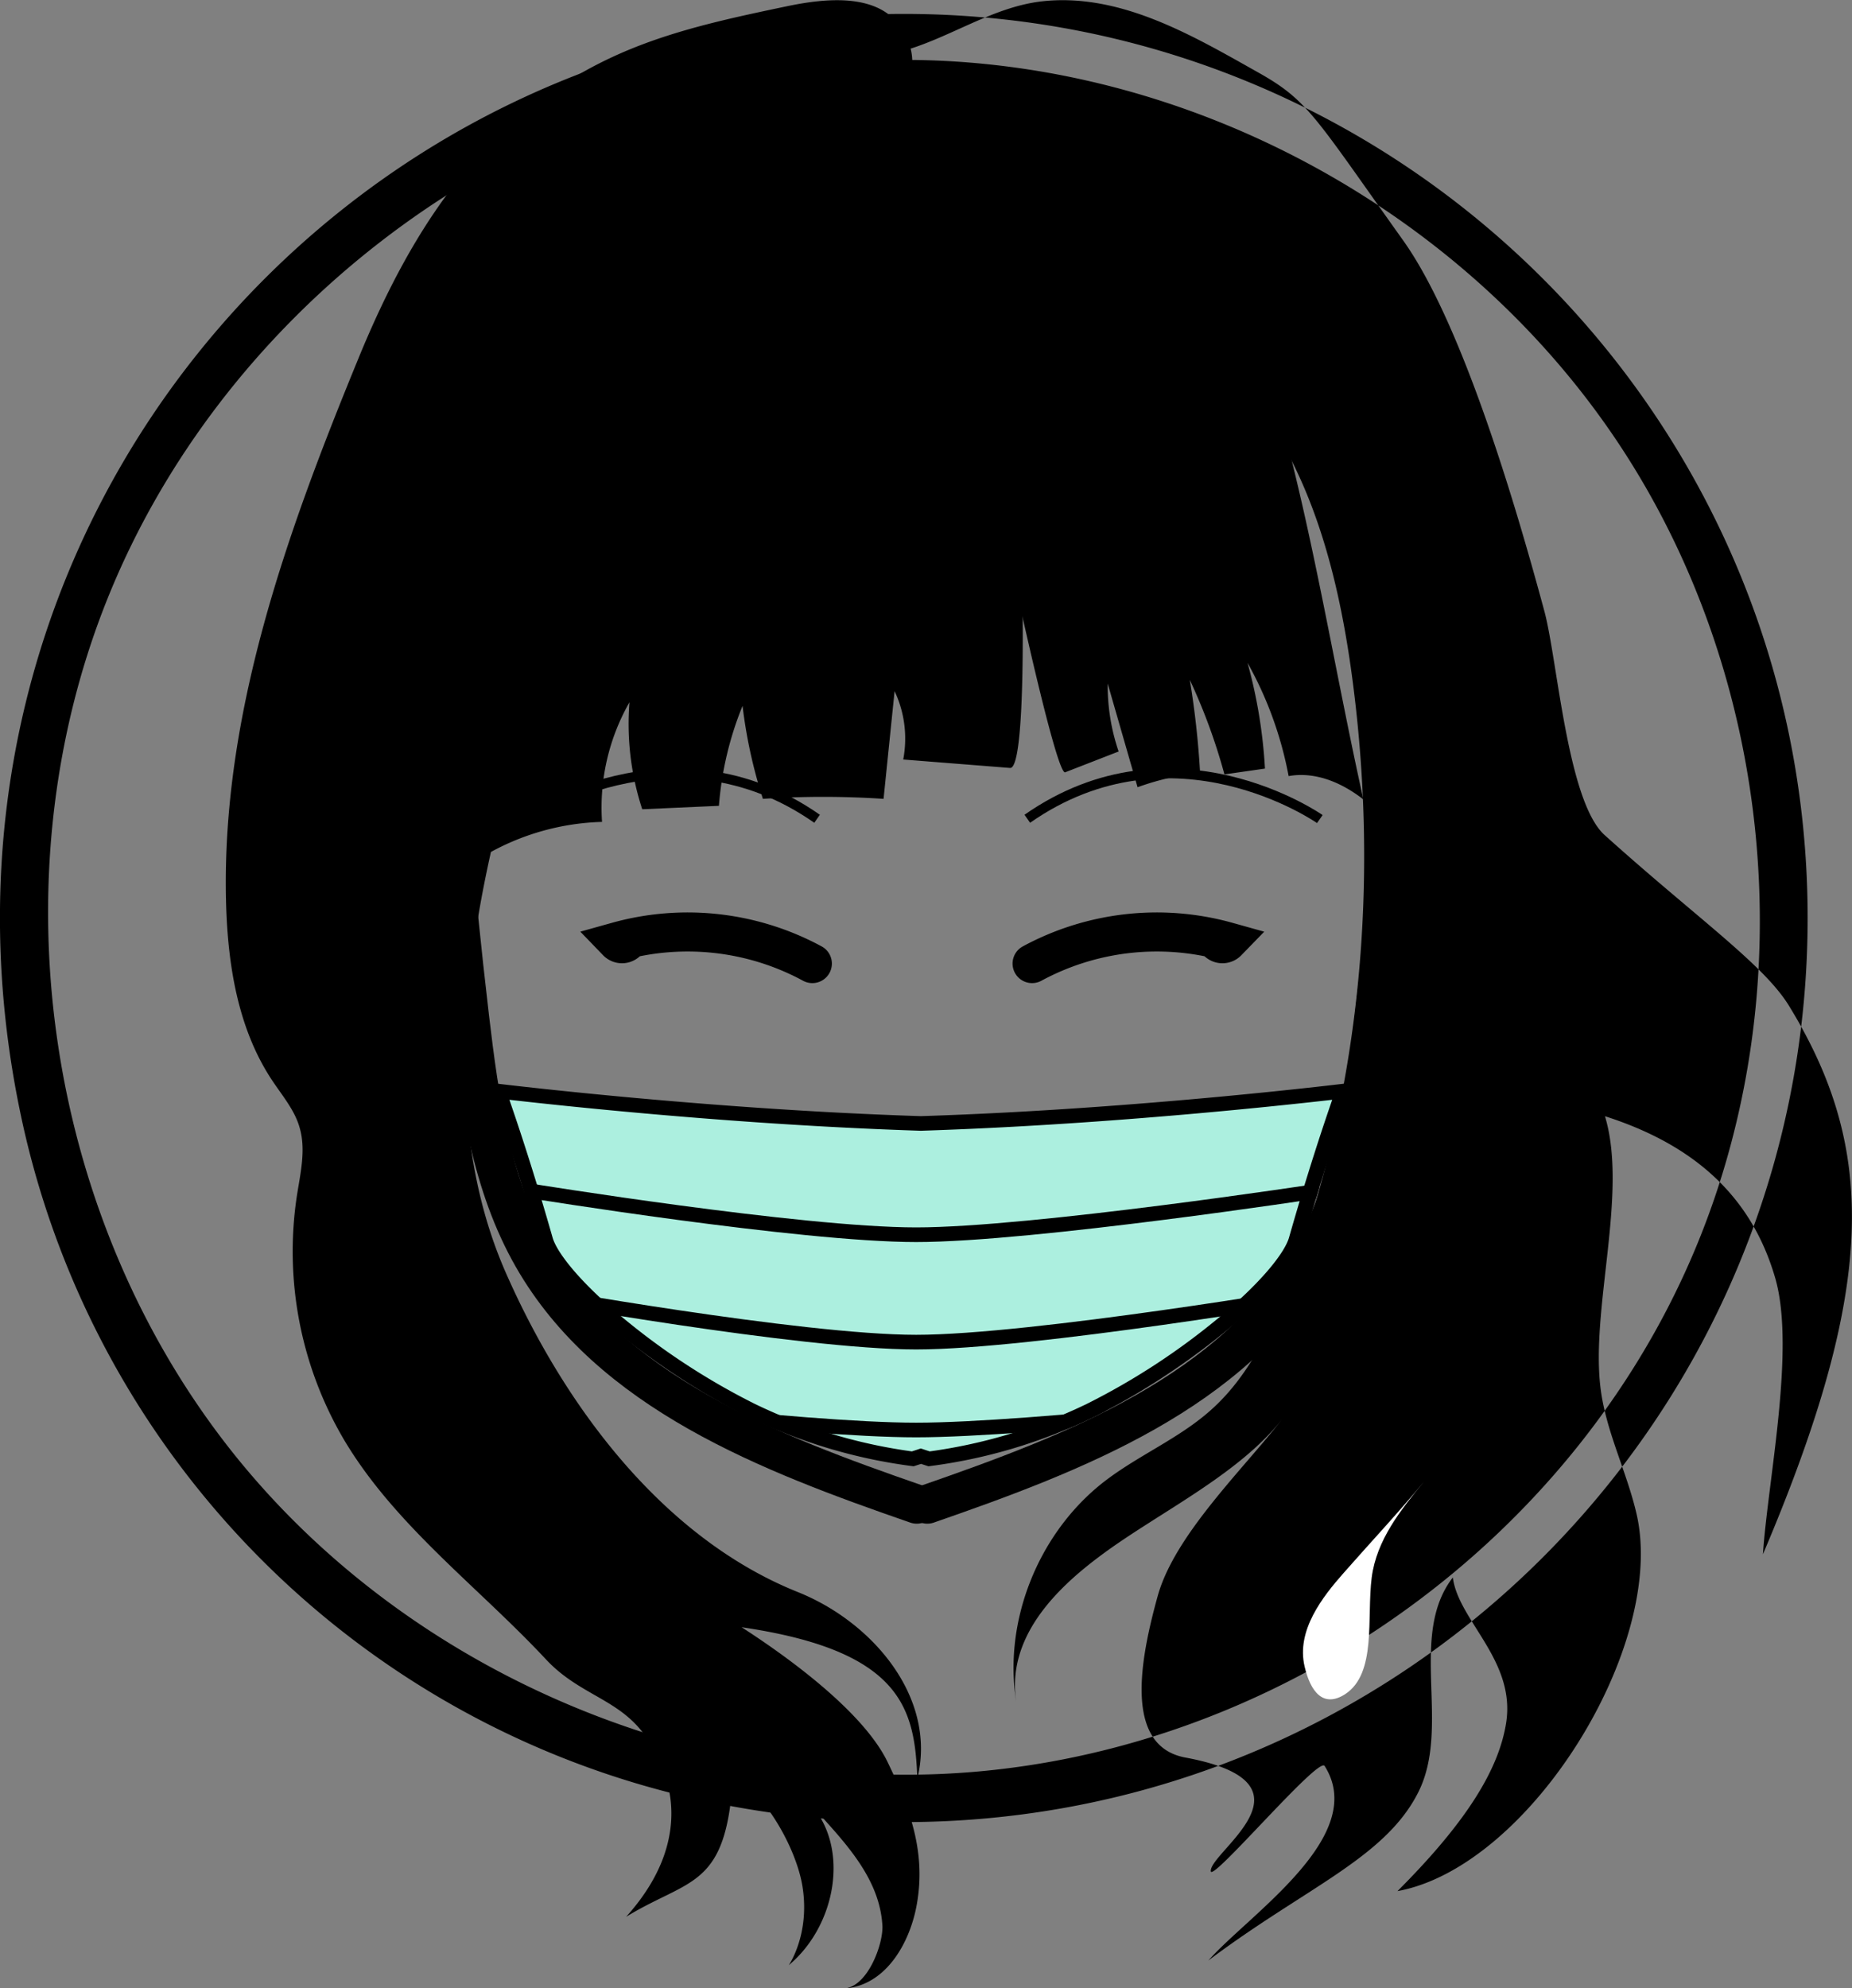 <svg xmlns="http://www.w3.org/2000/svg" xmlns:xlink="http://www.w3.org/1999/xlink" viewBox="0 0 379.43 407.27"><rect x="0" y="0" width="379.43" height="407.27" fill="#808080" stroke="none"/><defs><style>.a,.b,.c,.d,.h{fill:none;}.b,.c,.d,.h{stroke:#000;}.b,.c{stroke-linecap:round;}.b,.d,.h{stroke-miterlimit:10;}.b{stroke-width:8px;}.c{stroke-linejoin:round;}.c,.d{stroke-width:2px;}.e{fill:#fff;}.f{fill:#acefdf;}.g{clip-path:url(#a);}.h{stroke-width:3px;}</style><clipPath id="a" transform="translate(-46.18 -43.81)"><path class="a" d="M234.83,272.43c-45.21-1.44-88.75-6.89-88.75-6.89s4.55,12,10.43,32.58c2.5,8.78,23.26,26.27,43,35.93a107.86,107.86,0,0,0,33.85,10.1l1.52-.49,1.52.49a107.86,107.86,0,0,0,33.85-10.1c19.69-9.66,40.45-27.15,42.95-35.93,5.88-20.59,10.43-32.58,10.43-32.58S280,271,234.83,272.43Z"/></clipPath></defs><path class="b" d="M138.12,210.1q1.8,21.1,4.27,42.14c2,16.92,4.47,34.29,12.94,49.08C171.17,329,203.82,341.46,234,351.91" transform="translate(-46.18 -43.81)"/><path class="b" d="M332,210.1q-1.8,21.1-4.28,42.14c-2,16.92-4.47,34.29-12.94,49.08-15.84,27.67-48.49,40.14-78.61,50.59" transform="translate(-46.18 -43.81)"/><path class="c" d="M198.08,298.12c19.5,10.46,52.88,12.46,71.6.13" transform="translate(-46.18 -43.81)"/><path class="b" d="M257.63,241.18a53.68,53.68,0,0,1,40-4.49,1.4,1.4,0,0,1-2.19-.23" transform="translate(-46.18 -43.81)"/><path class="d" d="M256.65,211.52c29.93-20.94,59.93.06,59.93.06" transform="translate(-46.18 -43.81)"/><path class="b" d="M212.61,241.18a53.68,53.68,0,0,0-40-4.49,1.39,1.39,0,0,0,2.18-.23" transform="translate(-46.18 -43.81)"/><path class="d" d="M213.58,211.52c-29.93-20.94-59.93.06-59.93.06" transform="translate(-46.18 -43.81)"/><path d="M231.57,56.24l.11-.16c57.47.1,114,30.45,145.91,78.27s38.12,111.72,16.1,164.81c-28.24,68.1-100.75,113.4-174.39,107.68-47.81-3.71-94.23-27-124.53-64.37C55.6,294.13,45,224.22,68.19,166.47S147.27,65.47,209,57.59c7-.9,14-1.37,20.88-3,10.24-2.5,19.32-9.37,29.91-10.52,15.94-1.72,30.68,7,44,14.49,10.4,5.81,11.62,8.92,29.85,34.48,12.33,17.27,23.4,55.45,28.94,75.94,2.69,9.93,4.7,39,12.35,45.88,18.89,17,32.6,26.49,37.79,35,17.95,29.28,18,57.38-5.36,112.32,1-15.06,6.72-42.08,2.52-56.58S395.73,279.06,375,272.45c4.79,15.87-3.09,39.71-.85,56.14,1.19,8.75,5.37,16.8,7.34,25.41,6.16,26.88-21.87,72.2-49,77.17,14.17-14.17,20.73-24.9,22.25-34.39,2.06-12.86-9.8-21-10.91-29.86-9.22,11.95-.28,30.49-7.08,44s-23.08,19.48-43,34.46c8.32-9.45,32.94-25.47,23.81-39.85-1.24-2-23.12,23.88-23.32,21.57-.34-3.93,23.32-18-5.21-23.29-12.8-2.38-9.14-20.52-5.67-33.07s17.6-26.05,25.58-36.34C300,345.87,283.58,353.63,272,362.2c-9.23,6.81-19.87,17-17.56,30.58-2.86-16.81,4.48-35,17.9-45.44,7-5.43,15.43-8.87,22-14.78,7.83-7,12.42-16.89,16.12-26.72,14.67-39.08,18.28-81.94,12.74-123.31-2.94-21.94-8.87-44.47-23.59-61-11-12.33-26-20.32-41-27.08-8.18-3.66-16.75-7.23-22.86-13.78S226.76,63.7,231.57,56.24Zm-.22-9.58c-116.13,0-207.3,106.9-180.45,227.66a182.07,182.07,0,0,0,138,138C309.61,439.12,416.52,348,416.52,231.83c0-102.27-82.91-185.17-185.17-185.17Z" transform="translate(-46.18 -43.81)"/><path d="M186.08,75.08C135.7,111,142.8,174.82,143.52,220.25a50.38,50.38,0,0,1,26-8.09,43.53,43.53,0,0,1,5.62-24.5,56.11,56.11,0,0,0,2.62,21.91l15.71-.7a68.18,68.18,0,0,1,4.84-20.48,100.73,100.73,0,0,0,4.17,19.05,187.08,187.08,0,0,1,24.72,0l2.26-22.06a22.82,22.82,0,0,1,1.77,14l21.89,1.73c3.63.29,2.53-44.13,2.11-48-1.7-16,20-33.21,13.81-48.06-4.69-11.23,2.25-32.94-9-39C246.5,58.76,195,68.7,186.08,75.08Z" transform="translate(-46.18 -43.81)"/><path d="M289.08,81.08c21,35,26.58,82.12,36.42,126.48-5.13-4-10.49-5.65-15.31-4.78a76.28,76.28,0,0,0-8.42-23.2,102.57,102.57,0,0,1,3.57,21.66l-8.3,1.19a120,120,0,0,0-7.1-19.37,179.42,179.42,0,0,1,2.11,19.06,53.29,53.29,0,0,0-12.81,2.94l-6.12-21.23a41.66,41.66,0,0,0,2.24,13.91L264.41,202c-1.82.72-11.23-42.7-11.88-46.53a291.39,291.39,0,0,1-4.28-46.85c-.1-11.5-.73-35.48,3.74-42.74C257.38,57.17,284,72.62,289.08,81.08Z" transform="translate(-46.18 -43.81)"/><path d="M174.46,436.43c15.64-17.36,6.81-31.51,6.57-32.1-5-12.51-14.85-11.93-22.95-20.58-14-15-31-27.48-41.46-45.1a76,76,0,0,1-9.6-50c.72-4.58,1.85-9.32.57-13.78-1-3.67-3.62-6.68-5.73-9.88-6.94-10.51-9-23.51-9.36-36.11-1.06-38.47,12.38-75.76,27-111.38,11.4-27.89,26.93-51.83,56-63.69,10.26-4.18,21.18-6.47,32-8.74,8.25-1.72,18.66-2.62,23.28,4.42s1.46,12.3-2.33,17.22a32.39,32.39,0,0,1-8.24,7.41,122.93,122.93,0,0,0-34.87,33.79c-19.45,28.34-25.92,62.75-34.81,95.32-8.76,32-14.66,69.59-.71,101.3,12,27.27,32.16,54.31,59.83,65.39,15.47,6.2,28.52,21.76,24.47,38.2-.54-14.19-3-26.17-36-31,8.06,5.19,24.66,16.78,29.9,27.6,4.56,9.43,7.9,18.42,6,29.11-1.32,7.63-6.18,16.74-14.94,17.29,4.87-.31,8.1-9.15,7.88-12.92-.6-10.13-8.34-17.64-14.63-24.72,8,9,5.08,24.84-4.55,32.86,0,0,4.42-6.33,2.79-16.22-1.26-7.6-7.32-18.52-14.21-22.79C195.09,430.76,187.57,428.39,174.46,436.43Z" transform="translate(-46.18 -43.81)"/><path class="e" d="M327.21,366.92c1-7.68,5.92-13.81,10.67-19.58C332.6,353.75,327,359.69,321.46,366c-4.31,4.88-9.74,11.77-8,19.16,1.19,5.13,3.8,8.56,8.29,5.68C328.28,386.6,326.15,375.18,327.21,366.92Z" transform="translate(-46.18 -43.81)"/><path class="f" d="M234.83,342.08l-1.68.55a108.52,108.52,0,0,1-33-9.93c-18.89-9.27-39.78-26.6-42.17-35-4.36-15.29-8-25.95-9.62-30.39,9.8,1.15,47.73,5.37,86.45,6.6,38.81-1.23,76.75-5.45,86.55-6.6-1.58,4.44-5.26,15.1-9.62,30.39-2.4,8.39-23.29,25.72-42.17,35a108.43,108.43,0,0,1-33,9.93Z" transform="translate(-46.18 -43.81)"/><path d="M150.54,269.08c12.61,1.44,48.06,5.19,84.19,6.34h.2c36.13-1.15,71.58-4.9,84.19-6.34-1.85,5.33-5.1,15.07-8.85,28.22-.79,2.77-4.91,8.47-14.08,16.16a141.44,141.44,0,0,1-27.31,17.89,107.18,107.18,0,0,1-32.22,9.75l-.9-.29-.93-.31-.93.31-.9.29a107.1,107.1,0,0,1-32.22-9.75,141.44,141.44,0,0,1-27.31-17.89c-9.17-7.69-13.29-13.39-14.08-16.16-3.75-13.15-7-22.89-8.85-28.22m173-3.54S280,271,234.83,272.43c-45.21-1.44-88.75-6.89-88.75-6.89s4.55,12,10.43,32.58c2.5,8.78,23.26,26.27,43,35.93a107.86,107.86,0,0,0,33.85,10.1l1.52-.49,1.52.49a107.86,107.86,0,0,0,33.85-10.1c19.69-9.66,40.45-27.15,42.95-35.93,5.88-20.59,10.43-32.58,10.43-32.58Z" transform="translate(-46.18 -43.81)"/><g class="g"><path class="h" d="M154.7,287.72s55.44,9,79.18,9,82.7-9,82.7-9" transform="translate(-46.18 -43.81)"/><path class="h" d="M154.7,308.72s55.44,10,79.18,10,82.7-10,82.7-10" transform="translate(-46.18 -43.81)"/><path class="h" d="M154.7,329.72s55.44,7,79.18,7,82.7-7,82.7-7" transform="translate(-46.18 -43.81)"/></g></svg>